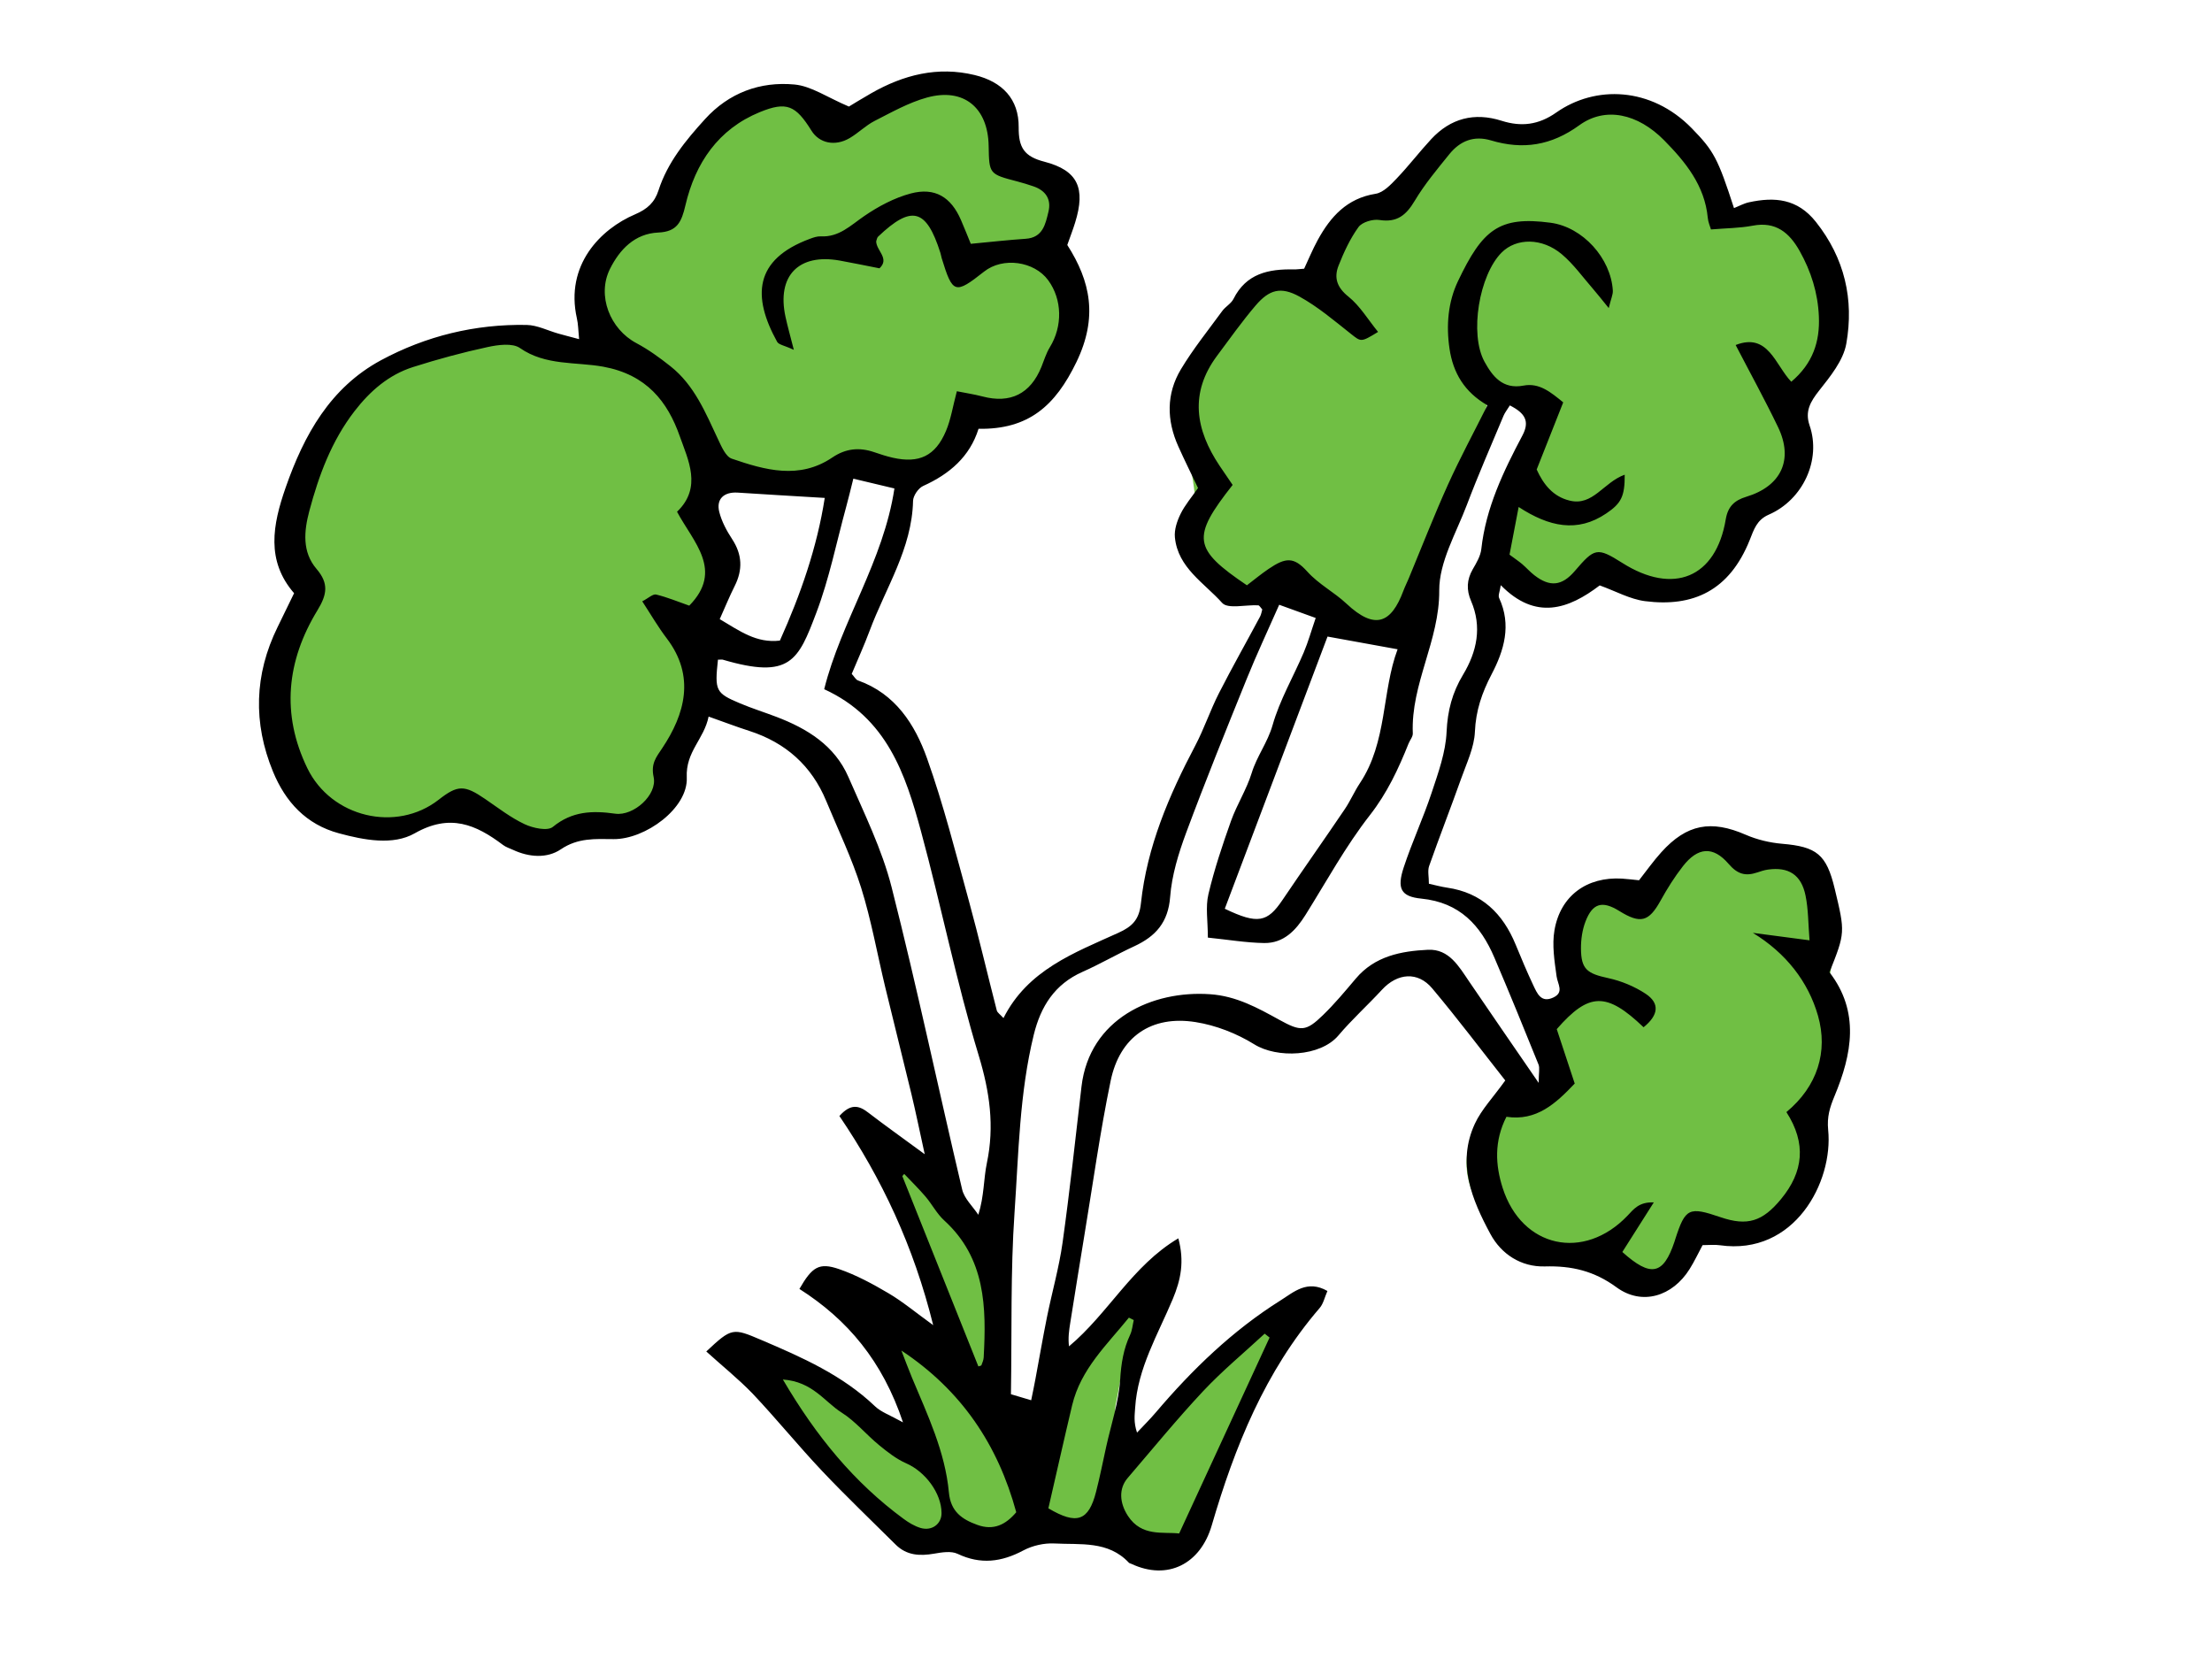 <?xml version="1.0" encoding="utf-8"?>
<!-- Generator: Adobe Illustrator 28.2.0, SVG Export Plug-In . SVG Version: 6.00 Build 0)  -->
<svg version="1.1" xmlns="http://www.w3.org/2000/svg" xmlns:xlink="http://www.w3.org/1999/xlink" x="0px" y="0px"
	 viewBox="0 0 400 300" style="enable-background:new 0 0 400 300;" xml:space="preserve">
<style type="text/css">
	.st0{fill:#70BF44;}
</style>
<g id="Layer_2">
	<path class="st0" d="M192.56,52.7c-0.27-3.57-0.74-8.11-1.8-12.16c1.47-3.85-0.24-9.03-5.15-9.72c-0.65-0.67-1.35-1.28-2.09-1.74
		c0.09-5.44-4.12-10.8-9.28-12.22c-3.81-1.05-7.38-0.22-10.22,1.78c-4.79-0.45-10.05,1.53-12.11,6.02c-0.05,0.1-0.09,0.2-0.14,0.3
		c-0.77-1.59-1.94-3.05-3.57-4.26c-4.87-3.64-12-3.59-16.41,0.98c-4.22,4.37-6.61,9.57-9.55,14.77c-0.81,1.43-0.17,1.15-1.51,1.71
		c-4.44,1.83-8.33,3.54-11.17,7.62c-4.07,5.84-4.08,13.21-0.42,18.53c-2.38-0.85-5.03-0.93-7.62-0.34c-0.34-0.26-0.69-0.5-1.03-0.77
		c-2.77-1.74-5.95-2.72-9.22-2.86c-5.41-0.23-10.65,1.99-15.41,4.31c-7.3,3.56-14.01,9.47-17.81,16.71
		c-2.36,4.51-3.37,9.1-3.9,14.12c-0.45,4.22,0,8.62-0.94,12.76c-0.91,4.01-2.99,7.65-3.99,11.64c-1.5,5.97-1.44,12.71,1.5,18.25
		c5.28,9.95,16.64,13.65,26.68,8.73c2.98-1.46,4.03-1.07,7.48,0.03c4.28,1.36,8.27,3.88,12.85,4.07c3.83,0.16,7.47-1.13,10.21-3.49
		c2,0.54,4.16,0.59,6.36-0.02c6.25-1.72,10.88-8.95,8.73-15.38c-0.07-0.2-0.12-0.38-0.18-0.53c0.19-0.62,0.55-2.11,0.63-2.37
		c0.73-2.36,1.63-4.66,2.12-7.09c0.64-3.17,0.48-6.11,0.53-9.27c-0.01,0.72,0.4-1.97,0.55-2.46c0.4-1.33,0.85-2.63,1.16-3.98
		c1.45-6.26,1.58-12.48,0.62-18.76c2.65,0.33,5.25-0.02,7.79-0.84c0.51-0.17,1.01-0.37,1.5-0.59c2.14,0.99,4.51,1.56,7.04,1.7
		c2.26,0.12,4.7-0.16,6.87-0.82c2.44-0.75,4.9-2.68,7.35-3.36c-0.61,0.27,1.78,0.32,2.29,0.34c2.29,0.06,4.68-0.08,6.89-0.71
		c4.8-1.37,7.39-4.36,9.36-8.04c0.71-0.24,1.41-0.49,2.14-0.78c2.73-1.1,5.1-2.56,7.16-4.71C191.1,65.36,193.02,58.72,192.56,52.7z"
		/>
	<path class="st0" d="M329.45,52.83c1.8-8.73-7.81-15.51-15.85-13.72c-1.11,0.25-2.18,0.45-3.26,0.61c0.06-0.5,0.09-1,0.11-1.49
		c0.02,0,0.03,0,0.05,0.01c-0.01-0.12-0.02-0.24-0.03-0.36c0.04-2.26-0.37-4.37-1.39-6.33c-2.48-6.34-7.96-11.04-15.25-12.03
		c-4.6-0.62-8.77,0.4-12.62,2.96c-1.4,0.94-2.51,1.95-3.53,3.09c-2.14-1.2-4.51-1.96-6.99-2.01c-6.88-0.13-13.3,4.32-15.32,10.95
		c-1,0.04-2,0.22-2.97,0.6c-7.74,3-12.95,9.11-13.23,17.43c-3.25-1.96-7.19-2.47-11.05-0.77c-4.25,1.87-7.51,6.19-7.75,10.87
		c-2.85,3.52-5.01,7.59-5.65,11.99c-0.97,6.69,2.12,12.95,1.34,19.76c-0.77,6.72,6.29,12.5,12.5,12.5c1.43,0,2.74-0.22,3.94-0.62
		c2.43,3.2,5.8,5.67,9.85,6.7c7.59,1.92,14.32-2.1,16.96-9.22c1.41-3.8,2.47-7.76,3.68-11.63c2.28-7.31,4.56-14.61,6.84-21.92
		c1.45,0.61,3.11,0.96,5,0.96c0.55,0,1.07-0.03,1.58-0.09c0.26,0.16,0.53,0.31,0.79,0.47c0.1,0.06,0.17,0.1,0.25,0.14
		c0.05,0.05,0.08,0.09,0.14,0.15c0.54,0.54,1.11,1.06,1.63,1.63c0.21,0.22,0.41,0.45,0.61,0.69c0.04,0.05,0.06,0.08,0.1,0.11
		c0.17,0.32,0.33,0.67,0.45,0.92c-3.66,3.58-4.58,9.5-2.78,14.27c-2.19,0.69-4.07,2.3-4.52,4.69c-0.02,0.11-0.1,0.34-0.15,0.52
		c-0.04,0.07-0.08,0.13-0.09,0.15c-1.29,1.96-1.22,4.64-0.15,6.76c0.33,2.97,1.96,5.96,5.13,6.68c3.09,0.7,6.21-0.49,7.91-3.22
		c0.04-0.07,0.09-0.13,0.13-0.2c0.07-0.08,0.15-0.15,0.23-0.22c0.22-0.09,0.61-0.32,0.9-0.5c0.19-0.05,0.38-0.1,0.58-0.14
		c0.52-0.12,1.01-0.31,1.47-0.56c1.96,1.74,4.62,2.85,8,2.85c2.19,0,4.07-0.47,5.66-1.27c3.26,0.17,6.54-0.91,9.13-3.51
		c2.47-2.47,3.76-6.2,3.59-9.8c6.89-1.57,12.39-7.85,10.06-15.49c-0.62-2.02-1.37-3.7-2.4-5.31
		C329.95,66.97,331.69,59.46,329.45,52.83z"/>
	<path class="st0" d="M330.59,183c-0.21-0.61-0.49-1.19-0.79-1.76c1.83-7.13,2.9-13.69-0.91-20.45c-2.07-3.68-5.09-5.51-8.27-5.98
		c-3.14-3.34-8.02-5.27-12.39-3.59c-5.25,2.03-8.53,4.8-11.17,9.68c-7.48-2.57-15.32,5.13-15.26,12.26c0.02,2.01,0.33,3.86,0.9,5.59
		c-2.39,2.75-3.47,6.96-2.98,10.2c0.17,1.15,0.49,2.23,0.92,3.25c-0.19,1.15-0.31,2.31-0.36,3.43c0,0.11-0.02,0.58-0.03,1.18
		c-0.25,0-0.5,0-0.75,0.01c-5.12,0.31-9.71,2.33-12.43,6.93c-5.03,8.51,0.81,17.56,8.48,21.78c3.71,2.04,7.74,2.8,11.92,3.1
		c0.9,0.06,2.08,0.29,3.02,0.19c3.8,3.03,9.48,3.45,13.73,1.15c-0.59-3.44,1.67-7.75,6.27-7.75c2.13,0,3.58,0.91,4.4,2.23
		c3.62-0.92,6.98-2.78,9.63-5.43c2.25-2.25,3.81-4.81,4.91-7.55c-0.98-1.21-1.53-2.74-1.23-4.22c0.44-2.23,0.28-4.45,0.26-6.71
		c-0.02-2.23,1.56-3.94,3.49-4.8C332.05,191.37,332.27,187.13,330.59,183z"/>
	<path class="st0" d="M233.74,238.13c-2.33-1.08-5.19-0.99-7.61,1.24c-3.74,3.45-7.64,6.79-11.27,10.36
		c-0.46,1.57-0.69,3.2-1.08,5.02c-0.04,0-0.07-0.01-0.11-0.01c-3.95,0-6.17,2.7-6.66,5.72c-2.89-0.4-5.94-3.38-5.25-6.52
		c0.97-4.38,1.21-8.66,3.56-12.61c1.4-2.36,3.2-4.41,5.07-6.42c-0.98-0.89-2.21-1.55-3.5-1.88c-0.98,1.08-1.98,2.06-3.11,3
		c-0.46,0.38-0.93,0.76-1.37,1.17c-0.1,0.09-0.19,0.19-0.29,0.3c-0.02,0.02-0.03,0.04-0.05,0.06c-1.1,1.47-2.67,2.29-4.32,2.45
		c-1.38,2.97-2.84,5.9-4.42,8.77c-1.12,2.05-2.29,4.07-3.51,6.07c-0.8,1.32-1.95,4.22-3.23,5.09c-1.54,1.06-6.6-1.43-8.27-3.48
		c-0.64-0.78-1.21-1.62-1.75-2.48c2.28-0.93,4.07-2.99,4.13-6.18c0.11-6.54,0.93-13.55-1.34-19.81c-2.01-5.52-5.74-9.9-10.6-13.07
		c0.44-3.78-1.79-7.93-6.7-7.93c-1.76,0-3.17,0.54-4.24,1.4c0.82,3.3,2.59,6.41,4.43,9.21c0.67,1.01,1.12,2.13,1.28,3.25
		c0.77-0.15,1.46-0.4,2.06-0.75c1.51,5.07,2.86,10.18,4.19,15.31c0.53,2.05,0.01,3.68-1.04,4.83c-0.55-0.13-1.14-0.21-1.78-0.21
		c-8.51,0-8.99,12.47-1.42,13.87c-0.26,1.25-0.89,2.43-1.92,3.39c-0.65,0.6-1.44,1-2.29,1.21c0.36,0.93,0.75,1.85,1.18,2.76
		c-0.94-0.88-1.91-1.73-2.89-2.57c-1.71-0.05-3.41-0.76-4.46-2.09c-0.8-1.02-1.56-2.07-2.33-3.11c-2.4-1.65-4.89-3.17-7.47-4.56
		c-3-1.61-5.87-0.89-7.86,0.86c0.45,0.6,0.81,1.3,1.05,2.14c1.85,6.58,8.86,11.38,13.42,16.07c5.09,5.24,10.83,9.42,17.63,11.98
		c0.21-0.16,0.42-0.33,0.6-0.51c0.14-0.13,0.26-0.27,0.38-0.41c12.73-0.1,25.78-2.89,38.17,0.94c6.38,1.97,10.06-4.91,8.06-9.7
		c2.03-1.24,3.75-2.92,4.95-5.17c0.71-1.35,0.85-2.95,1.68-4.23c0,0,0,0,0.01-0.01C222.88,252.31,229.24,245.5,233.74,238.13z"/>
</g>
<g id="Layer_1">
	<g>
		<path d="M127.72,244.39c4.6-4.32,4.8-4.28,9.95-2.08c7.37,3.14,14.66,6.35,20.57,12c1.1,1.05,2.69,1.58,5.05,2.9
			c-3.7-11.09-10.03-18.59-18.73-24.13c2.3-3.99,3.55-4.83,7.16-3.59c3.11,1.07,6.08,2.68,8.93,4.36c2.55,1.5,4.85,3.43,8.1,5.78
			c-3.53-14.26-9.28-26.51-16.96-37.82c2.06-2.3,3.54-1.91,5.2-0.63c3.01,2.31,6.09,4.5,10.23,7.54c-0.96-4.38-1.63-7.65-2.41-10.9
			c-1.55-6.45-3.19-12.89-4.74-19.34c-1.44-5.98-2.51-12.07-4.34-17.92c-1.69-5.37-4.16-10.49-6.32-15.71
			c-2.65-6.4-7.34-10.56-13.92-12.68c-2.33-0.75-4.63-1.63-7.35-2.59c-0.83,4.11-4.17,6.33-3.95,11.01
			c0.26,5.56-7.5,11.2-13.24,11.15c-3.3-0.03-6.43-0.26-9.53,1.84c-2.48,1.68-5.74,1.46-8.65,0.1c-0.6-0.28-1.27-0.48-1.79-0.87
			c-4.93-3.72-9.61-5.75-15.99-2.12c-3.91,2.22-9.1,1.24-13.69,0c-5.96-1.6-9.69-5.7-11.94-11.17c-3.61-8.78-3.38-17.53,0.83-26.11
			c0.95-1.94,1.9-3.89,2.99-6.14c-5.1-5.88-3.88-12.36-1.53-19.09c3.33-9.55,8.07-18.08,17.23-23.03
			c8.14-4.39,17.05-6.57,26.37-6.39c1.92,0.04,3.82,1.03,5.74,1.57c1.05,0.3,2.11,0.56,3.73,1c-0.16-1.63-0.16-2.72-0.4-3.76
			c-2.17-9.65,4.29-16.15,10.5-18.8c2.25-0.96,3.56-2.17,4.26-4.35c1.63-5.05,4.92-9.04,8.4-12.87c4.33-4.77,9.97-6.85,16.18-6.27
			c3.05,0.28,5.93,2.33,9.85,3.99c0.68-0.41,2.34-1.44,4.04-2.41c5.84-3.33,12-4.91,18.7-3.29c5,1.21,8.01,4.34,7.96,9.45
			c-0.03,3.66,0.99,5.28,4.64,6.22c6.09,1.58,7.49,4.8,5.57,11c-0.39,1.27-0.87,2.5-1.42,4.06c4.22,6.59,5.56,13.09,1.65,21.18
			c-3.82,7.9-8.65,12.21-17.7,12.06c-1.58,5.05-5.25,8.19-10.02,10.34c-0.86,0.39-1.8,1.76-1.82,2.69
			c-0.2,8.67-4.98,15.76-7.86,23.51c-0.98,2.63-2.15,5.19-3.23,7.78c0.47,0.51,0.73,1.04,1.12,1.18c6.77,2.4,10.31,7.96,12.5,14.1
			c3,8.43,5.19,17.15,7.57,25.79c1.8,6.56,3.34,13.2,5.04,19.79c0.11,0.41,0.62,0.72,1.21,1.38c4.38-8.7,12.78-11.79,20.74-15.4
			c2.52-1.14,3.8-2.35,4.12-5.38c1.09-10.2,5.07-19.49,9.82-28.49c1.61-3.06,2.71-6.39,4.28-9.47c2.38-4.67,4.97-9.24,7.44-13.86
			c0.22-0.41,0.28-0.9,0.4-1.3c-0.31-0.32-0.51-0.73-0.74-0.74c-2.23-0.13-5.49,0.72-6.52-0.44c-3.23-3.61-8-6.35-8.54-11.84
			c-0.14-1.38,0.39-2.96,1.02-4.24c0.79-1.62,2.01-3.03,3.16-4.69c-1.16-2.45-2.42-4.97-3.57-7.54c-2.11-4.7-2.19-9.48,0.47-13.92
			c2.21-3.69,4.94-7.07,7.48-10.55c0.58-0.8,1.6-1.33,2.03-2.18c2.3-4.61,6.36-5.44,10.92-5.34c0.49,0.01,0.99-0.07,1.86-0.13
			c0.77-1.64,1.51-3.45,2.45-5.17c2.31-4.23,5.29-7.56,10.48-8.38c1.39-0.22,2.72-1.63,3.8-2.76c2.18-2.28,4.1-4.8,6.24-7.11
			c3.51-3.78,7.8-4.9,12.74-3.33c3.54,1.12,6.66,0.77,9.88-1.49c7.05-4.96,17.16-4.68,24.51,2.85c3.99,4.09,4.71,5.44,7.63,14.43
			c0.91-0.36,1.78-0.85,2.71-1.05c4.65-1.01,8.76-0.66,12.09,3.53c5.23,6.58,6.92,14.07,5.51,22.04c-0.54,3.04-2.9,5.93-4.92,8.49
			c-1.58,2-2.59,3.75-1.72,6.29c2.15,6.21-1.19,13.45-7.39,16.14c-2.18,0.95-2.69,2.72-3.43,4.57
			c-3.69,9.22-10.28,12.17-18.92,11.07c-2.73-0.35-5.32-1.81-8.21-2.85c-5.63,4.28-11.57,6.4-17.89-0.04
			c-0.17,1.14-0.52,1.86-0.3,2.32c2.27,4.89,0.9,9.48-1.37,13.81c-1.73,3.31-2.85,6.55-3.01,10.37c-0.12,2.84-1.49,5.66-2.47,8.43
			c-1.89,5.31-3.94,10.55-5.81,15.86c-0.3,0.86-0.04,1.92-0.04,3.2c1.14,0.25,2.22,0.55,3.32,0.71c6.23,0.91,10.06,4.68,12.37,10.3
			c1.01,2.46,2.04,4.91,3.17,7.31c0.7,1.47,1.41,3.3,3.64,2.25c1.99-0.94,0.79-2.39,0.59-3.83c-0.38-2.76-0.85-5.66-0.38-8.35
			c1.08-6.25,5.88-9.69,12.2-9.32c0.98,0.06,1.96,0.19,3.09,0.3c1.36-1.73,2.6-3.49,4.03-5.07c4.61-5.11,9.02-5.88,15.26-3.16
			c2.05,0.89,4.35,1.44,6.58,1.63c6.25,0.53,8.02,1.91,9.51,8.11c1.91,7.95,1.91,7.95-0.94,15.13c5.51,7.15,4.07,14.8,0.9,22.41
			c-0.84,2.02-1.37,3.72-1.14,6.09c0.95,9.42-6.09,22.78-19.58,20.86c-0.97-0.14-1.97-0.02-3.13-0.02
			c-0.79,1.47-1.48,2.95-2.34,4.32c-3.09,4.95-8.62,6.68-13.23,3.3c-4.04-2.96-8.12-3.91-12.95-3.77c-4.29,0.12-7.88-2.21-9.85-5.87
			c-3.34-6.2-6.11-12.8-2.81-19.93c1.2-2.59,3.3-4.75,5.5-7.83c-4.19-5.31-8.55-11.1-13.21-16.65c-2.61-3.11-6.29-2.78-9.08,0.24
			c-2.58,2.8-5.43,5.37-7.88,8.27c-3.27,3.87-11.11,4.17-15.23,1.6c-3.16-1.96-6.92-3.43-10.58-4.01
			c-8.01-1.28-13.73,2.64-15.38,10.62c-1.92,9.26-3.21,18.65-4.76,27.99c-0.87,5.25-1.7,10.5-2.54,15.75
			c-0.22,1.37-0.42,2.74-0.23,4.27c7.13-5.96,11.43-14.59,19.77-19.53c1.13,4.2,0.45,7.49-1.01,10.99
			c-2.68,6.39-6.35,12.48-6.8,19.66c-0.08,1.3-0.3,2.59,0.34,4.48c1.13-1.21,2.32-2.38,3.39-3.64c6.61-7.78,13.89-14.82,22.57-20.27
			c2.4-1.51,4.82-3.79,8.47-1.7c-0.5,1.13-0.73,2.3-1.41,3.09c-9.86,11.44-15.35,25.07-19.51,39.3c-2.03,6.96-7.96,10.04-14.54,6.95
			c-0.15-0.07-0.35-0.1-0.45-0.21c-3.74-4-8.78-3.22-13.45-3.47c-1.86-0.1-3.97,0.38-5.61,1.25c-3.96,2.11-7.74,2.6-11.91,0.62
			c-1.16-0.55-2.84-0.27-4.23-0.03c-2.6,0.45-4.97,0.34-6.96-1.63c-4.44-4.42-8.99-8.75-13.29-13.3
			c-4.32-4.57-8.29-9.47-12.61-14.04C133.48,249.31,130.52,246.93,127.72,244.39z M293.8,85.84c0.02,3.93-0.63,5.18-3.34,7.01
			c-5.23,3.53-10.33,2.42-15.84-1.17c-0.63,3.29-1.14,5.95-1.65,8.62c0.97,0.72,1.66,1.18,2.28,1.7c0.76,0.65,1.42,1.41,2.21,2.02
			c2.82,2.19,5,1.94,7.32-0.77c3.56-4.16,4.02-4.34,8.56-1.47c9.27,5.88,16.97,2.69,18.73-7.87c0.39-2.32,1.57-3.43,3.72-4.08
			c6.33-1.92,8.56-6.72,5.74-12.59c-2.42-5.03-5.12-9.93-7.67-14.85c5.9-2.31,7.17,3.64,10.06,6.64c3.91-3.3,5.19-7.27,4.99-11.82
			c-0.18-4.23-1.41-8.15-3.48-11.83c-1.87-3.32-4.32-5.37-8.49-4.57c-2.37,0.45-4.83,0.45-7.54,0.68c-0.16-0.55-0.51-1.31-0.58-2.1
			c-0.55-5.85-4.03-10.1-7.89-14.02c-4.77-4.84-10.64-6.13-15.33-2.73c-5.08,3.69-10.21,4.48-15.98,2.75
			c-3.12-0.93-5.61,0.11-7.54,2.5c-2.19,2.71-4.46,5.42-6.24,8.4c-1.55,2.6-3.19,3.99-6.39,3.49c-1.21-0.19-3.13,0.38-3.79,1.28
			c-1.52,2.1-2.65,4.55-3.61,6.98c-0.86,2.18-0.29,3.94,1.79,5.6c2.1,1.69,3.56,4.18,5.36,6.38c-3.16,1.93-3.06,1.81-4.98,0.3
			c-2.98-2.36-5.92-4.86-9.22-6.68c-3.39-1.87-5.48-1.28-7.95,1.61c-2.47,2.9-4.69,6.03-6.97,9.09c-5.02,6.74-3.9,13.37,0.47,19.9
			c0.8,1.2,1.62,2.38,2.35,3.45c-7.49,9.51-7.17,11.55,2.58,18.15c1.27-0.97,2.55-2.03,3.92-2.96c3.08-2.09,4.56-2.22,6.98,0.46
			c2.12,2.35,4.89,3.74,7.1,5.82c5.21,4.88,8.12,3.48,10.29-2.31c0.29-0.78,0.67-1.52,0.99-2.29c2.35-5.66,4.57-11.37,7.09-16.95
			c2.17-4.8,4.68-9.44,7.12-14.32c-4.16-2.4-6.2-5.85-6.85-10.22c-0.63-4.24-0.27-8.46,1.53-12.23c4.44-9.31,7.4-11.81,16.75-10.56
			c5.82,0.78,10.91,6.44,11.25,12.27c0.04,0.72-0.33,1.46-0.74,3.16c-1.32-1.62-2.06-2.57-2.85-3.48c-1.84-2.11-3.5-4.45-5.62-6.24
			c-3.58-3.03-8.25-2.99-10.91-0.31c-4.04,4.06-5.85,14.69-3.08,19.74c1.43,2.6,3.27,5.03,7.04,4.31c2.87-0.55,4.93,1.19,7.19,3.03
			c-1.63,4.13-3.21,8.13-4.8,12.14c1.22,2.7,2.96,4.89,5.94,5.62C288.05,91.58,289.95,87.22,293.8,85.84z M122.43,92.54
			c4.59-4.39,1.98-9.42,0.5-13.64c-2.21-6.28-6-11.15-13.84-12.59c-4.93-0.9-10.44-0.15-15.06-3.37c-1.36-0.95-3.97-0.59-5.86-0.18
			c-4.54,0.98-9.04,2.2-13.47,3.61c-4.41,1.4-7.78,4.34-10.59,7.98c-4.16,5.39-6.46,11.61-8.18,18.07
			c-0.96,3.62-1.32,7.39,1.31,10.46c2.25,2.63,1.9,4.64,0.16,7.49c-5.55,9.1-6.59,18.74-1.82,28.55c4.33,8.91,16.09,11.67,23.74,5.7
			c3.46-2.71,4.67-2.7,8.42-0.13c2.33,1.59,4.6,3.36,7.13,4.55c1.51,0.71,4.14,1.28,5.1,0.49c3.49-2.86,7.15-2.97,11.28-2.39
			c3.32,0.47,7.64-3.41,6.95-6.61c-0.53-2.45,0.45-3.59,1.56-5.25c4.1-6.14,6.01-13.01,0.81-19.84c-1.57-2.06-2.87-4.31-4.43-6.7
			c1.11-0.57,1.92-1.37,2.51-1.23c2.02,0.49,3.96,1.3,5.99,2.01C130.91,103.13,125.36,98.04,122.43,92.54z M173.03,70.75
			c1.53,0.31,3.1,0.54,4.63,0.94c5.04,1.33,8.67-0.46,10.65-5.32c0.49-1.2,0.86-2.48,1.53-3.57c2.33-3.79,2.26-8.63-0.29-12.12
			c-2.53-3.46-8.22-4.24-11.59-1.57c-5.27,4.16-5.69,4.03-7.67-2.42c-0.1-0.32-0.13-0.65-0.24-0.97c-2.54-8.01-5.2-8.7-11.27-2.92
			c-0.21,0.2-0.24,0.6-0.34,0.85c0.04,1.69,2.49,3.1,0.6,4.87c-2.48-0.49-4.83-0.97-7.18-1.4c-7.45-1.34-11.42,2.76-9.82,10.16
			c0.37,1.71,0.85,3.39,1.51,5.98c-1.7-0.79-2.73-0.92-3.02-1.45c-4.52-8.18-4.19-14.89,5.94-18.63c0.62-0.23,1.3-0.47,1.94-0.44
			c3.31,0.18,5.4-1.98,7.87-3.67c2.55-1.75,5.44-3.29,8.4-4.08c4.39-1.17,7.3,0.65,9.09,4.79c0.64,1.48,1.23,2.97,1.78,4.31
			c3.68-0.35,6.8-0.7,9.92-0.91c3.12-0.21,3.58-2.65,4.12-4.88c0.56-2.28-0.51-3.86-2.73-4.61c-0.94-0.32-1.9-0.62-2.86-0.87
			c-5.13-1.34-5.13-1.33-5.22-6.44c-0.12-6.93-4.52-10.57-11.16-8.74c-3.3,0.91-6.39,2.66-9.47,4.23c-1.61,0.82-2.94,2.19-4.52,3.11
			c-2.64,1.54-5.48,0.92-6.89-1.35c-2.85-4.58-4.49-5.34-9.33-3.36c-7.54,3.08-11.68,9.23-13.46,16.84
			c-0.71,3.05-1.5,4.79-4.91,4.94c-4.26,0.19-6.98,3.06-8.74,6.58c-2.4,4.82,0.01,10.89,4.78,13.42c2.18,1.16,4.22,2.64,6.16,4.18
			c4.34,3.43,6.35,8.42,8.62,13.24c0.61,1.29,1.37,3.09,2.46,3.47c6.03,2.07,12.23,3.82,18.19-0.21c2.44-1.65,4.89-1.88,7.58-0.96
			c1.1,0.38,2.22,0.74,3.35,1c4.76,1.07,7.7-0.3,9.62-4.83C171.95,75.84,172.29,73.52,173.03,70.75z M293.37,226.4
			c5.17,4.64,7.42,4.13,9.43-1.86c0.05-0.16,0.1-0.32,0.15-0.48c1.81-5.6,2.45-5.91,8.18-3.95c4.87,1.66,7.6,0.77,10.94-3.28
			c4.05-4.91,4.62-10.06,0.97-15.73c5.63-4.67,7.56-10.95,5.71-17.43c-1.76-6.15-5.79-11.33-11.78-14.98
			c3.16,0.42,6.31,0.83,10.25,1.35c-0.24-3-0.21-5.6-0.72-8.09c-0.77-3.78-3.08-5.23-6.81-4.7c-0.65,0.09-1.3,0.31-1.93,0.52
			c-2.1,0.7-3.55,0.34-5.17-1.55c-2.82-3.28-5.58-3.02-8.25,0.4c-1.53,1.95-2.86,4.08-4.06,6.25c-2.12,3.82-3.62,4.25-7.47,1.86
			c-3.06-1.9-4.83-1.43-6.11,1.93c-0.58,1.51-0.82,3.24-0.81,4.87c0.02,3.75,1.12,4.52,4.91,5.34c2.37,0.51,4.78,1.51,6.79,2.84
			c2.61,1.73,2.31,3.88-0.38,6.05c-6.69-6.39-9.86-6.35-15.7,0.34c1.05,3.19,2.14,6.48,3.25,9.84c-3.44,3.62-6.91,6.83-12.35,6.01
			c-2.24,4.4-2.01,8.71-0.68,12.87c3.47,10.84,14.68,13.27,22.57,5.02c1.07-1.11,2.03-2.52,4.76-2.41
			C296.97,220.73,295.25,223.44,293.37,226.4z M273.03,73.31c-0.48,0.78-0.9,1.29-1.14,1.87c-2.24,5.36-4.58,10.68-6.63,16.11
			c-1.93,5.1-5.03,10.34-5,15.49c0.06,9.08-5.16,16.9-4.78,25.83c0.03,0.6-0.51,1.21-0.76,1.83c-1.84,4.6-3.87,8.96-7.02,12.99
			c-4.38,5.61-7.83,11.95-11.62,18.01c-1.77,2.82-3.96,5.14-7.48,5.09c-3.26-0.05-6.52-0.61-10.18-0.98c0-3-0.45-5.54,0.1-7.85
			c1.06-4.49,2.54-8.9,4.09-13.26c1.06-2.96,2.82-5.68,3.74-8.67c0.93-3.03,2.88-5.51,3.77-8.63c1.29-4.55,3.76-8.75,5.63-13.14
			c0.82-1.93,1.38-3.96,2.17-6.25c-2.34-0.85-4.16-1.51-6.6-2.39c-2.07,4.7-4.1,9.01-5.88,13.42c-3.74,9.24-7.48,18.48-10.95,27.82
			c-1.38,3.72-2.59,7.67-2.89,11.58c-0.35,4.62-2.62,7.14-6.48,8.93c-3.17,1.46-6.2,3.23-9.38,4.64c-5.02,2.23-7.54,6.23-8.8,11.36
			c-2.59,10.57-2.74,21.41-3.48,32.15c-0.74,10.72-0.47,21.51-0.65,32.86c0.75,0.22,2.06,0.61,3.66,1.09
			c0.33-1.64,0.57-2.74,0.77-3.85c0.7-3.72,1.33-7.45,2.08-11.16c0.91-4.51,2.19-8.97,2.83-13.52c1.31-9.38,2.32-18.8,3.42-28.2
			c1.44-12.27,12.82-17.44,23.29-16.69c4.71,0.33,8.56,2.46,12.49,4.63c3.86,2.13,4.8,2.14,7.86-0.83c2.13-2.06,4.04-4.36,5.96-6.63
			c3.43-4.07,8.2-4.98,13.05-5.21c3.83-0.18,5.6,3.03,7.49,5.8c3.93,5.79,7.92,11.55,12.53,18.27c0-1.84,0.23-2.68-0.03-3.33
			c-2.61-6.46-5.24-12.92-7.98-19.33c-2.5-5.85-6.28-9.97-13.2-10.66c-3.74-0.37-4.44-1.85-3.2-5.63c1.5-4.57,3.55-8.96,5.06-13.53
			c1.19-3.59,2.54-7.3,2.7-11.01c0.17-3.82,1.03-7.09,2.97-10.31c2.51-4.17,3.48-8.65,1.45-13.36c-0.86-1.99-0.78-3.83,0.31-5.72
			c0.66-1.14,1.41-2.39,1.55-3.66c0.82-7.46,4-14.05,7.43-20.53C276.67,76.17,275.78,74.71,273.03,73.31z M129.83,119.29
			c-0.61,5.62-0.43,6.04,4.02,7.91c2.14,0.9,4.37,1.6,6.55,2.43c5.59,2.13,10.54,5.18,13.02,10.88c2.84,6.55,6.07,13.06,7.81,19.92
			c4.61,18.13,8.45,36.46,12.76,54.67c0.39,1.66,1.92,3.05,2.92,4.57c1.08-3.43,0.94-6.48,1.55-9.37c1.4-6.68,0.51-12.86-1.48-19.44
			c-4.05-13.34-6.78-27.08-10.44-40.55c-2.8-10.31-6.15-20.48-17.5-25.68c3.06-12.29,10.7-23.1,12.7-36.3
			c-2.37-0.56-4.72-1.12-7.43-1.77c-0.5,1.98-0.87,3.56-1.3,5.12c-1.75,6.39-3.05,12.95-5.39,19.12
			c-3.27,8.64-4.71,12.08-16.92,8.49C130.56,119.25,130.38,119.29,129.83,119.29z M221.48,164.33c5.98,2.87,7.71,2.45,10.43-1.58
			c3.71-5.5,7.54-10.91,11.25-16.4c1.02-1.5,1.74-3.2,2.74-4.71c4.99-7.47,3.95-16.56,6.83-24.23c-4.32-0.79-8.39-1.53-12.67-2.3
			C233.93,131.39,227.75,147.75,221.48,164.33z M149.14,90.04c-5.86-0.35-10.8-0.64-15.74-0.96c-2.48-0.16-3.93,1.15-3.33,3.51
			c0.44,1.73,1.34,3.4,2.33,4.91c1.83,2.8,1.93,5.54,0.45,8.48c-0.95,1.89-1.75,3.86-2.7,5.98c3.57,2.1,6.6,4.39,10.88,3.88
			C144.79,107.47,147.75,98.97,149.14,90.04z M213.23,277.3c5.69-12.34,11.02-23.88,16.35-35.43c-0.3-0.23-0.59-0.47-0.89-0.7
			c-3.72,3.45-7.66,6.7-11.12,10.39c-4.74,5.06-9.14,10.45-13.66,15.72c-1.64,1.91-1.47,4.51,0.06,6.85
			C206.46,277.92,210.26,276.97,213.23,277.3z M163,244.22c0.64,1.65,1.25,3.31,1.93,4.94c2.81,6.72,5.98,13.36,6.66,20.72
			c0.32,3.46,2.35,4.86,5.15,5.87c2.93,1.06,5.12-0.03,7.03-2.29C180.45,261.24,173.84,251.4,163,244.22z M205.02,238.71
			c-0.29-0.15-0.59-0.29-0.88-0.44c-3.96,4.9-8.69,9.28-10.26,15.83c-1.48,6.22-2.87,12.45-4.3,18.65c5.13,3.04,7.27,2.3,8.62-2.97
			c0.7-2.72,1.24-5.48,1.85-8.23c0.89-4.02,2.25-8.01,2.51-12.07c0.18-2.89,0.59-5.52,1.8-8.1
			C204.74,240.57,204.81,239.61,205.02,238.71z M141.57,249.46c6.08,10.36,12.94,18.66,21.83,25.2c0.92,0.68,1.97,1.31,3.06,1.64
			c2.06,0.61,3.81-0.72,3.8-2.69c-0.01-3.61-2.96-7.5-6.38-8.99c-1.78-0.78-3.4-2.05-4.92-3.3c-2.31-1.89-4.26-4.3-6.75-5.87
			C149.1,253.49,146.96,249.84,141.57,249.46z M176.92,247.09c0.28-0.1,0.52-0.12,0.55-0.21c0.17-0.46,0.38-0.93,0.41-1.4
			c0.5-9.08,0.35-17.96-7.13-24.78c-1.33-1.21-2.2-2.92-3.38-4.31c-1.22-1.43-2.57-2.75-3.86-4.11c-0.11,0.13-0.22,0.27-0.34,0.4
			C167.75,224.15,172.34,235.62,176.92,247.09z"/>
	</g>
</g>
</svg>
